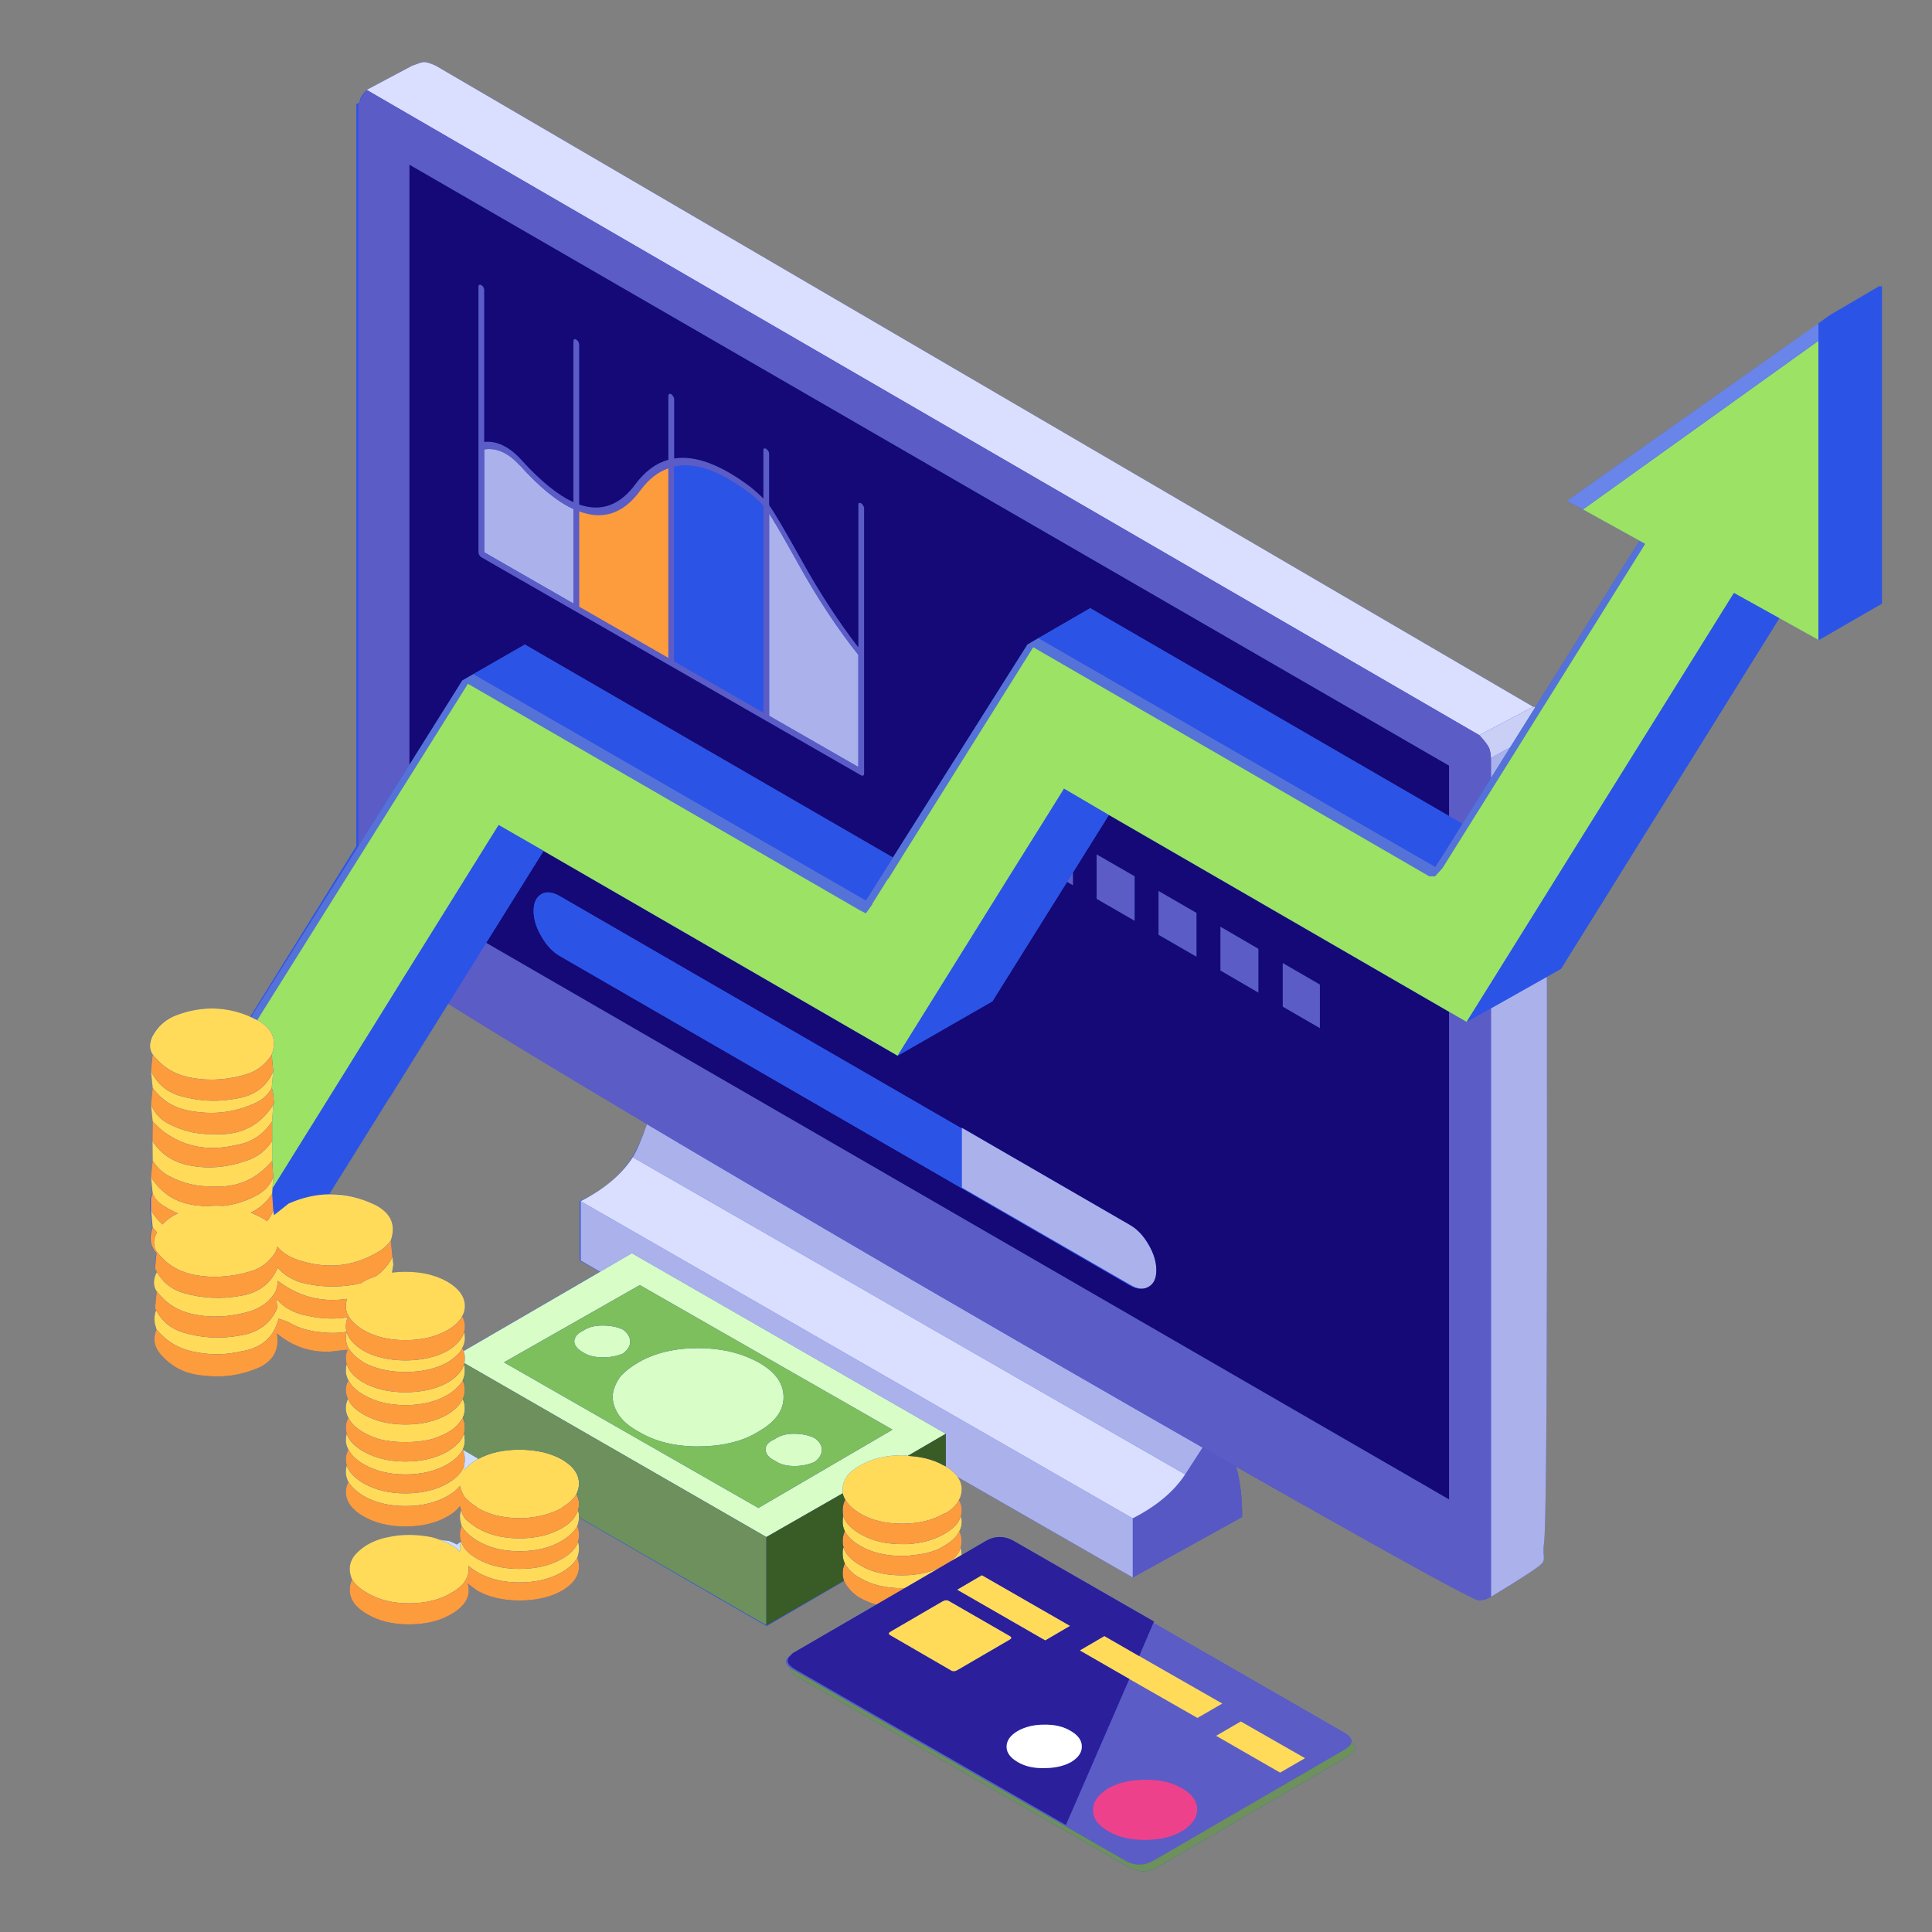 <?xml version="1.0" encoding="UTF-8"?>
<svg xmlns="http://www.w3.org/2000/svg" xmlns:xlink="http://www.w3.org/1999/xlink" width="260pt" height="260pt" viewBox="0 0 260 260" version="1.1">
<rect x="0" y="0" width="260" height="260" fill="#808080" stroke="none"/>
<g id="surface1">
<path style=" stroke:none;fill-rule:evenodd;fill:rgb(16.863%,32.941%,90.196%);fill-opacity:1;" d="M 78.027 161.648 L 78.027 169.641 L 80.707 171.148 L 62.359 181.828 C 62.281 181.676 62.23 181.543 62.172 181.426 C 62.422 180.98 62.555 180.527 62.555 180.062 C 62.555 179.773 62.523 179.512 62.441 179.281 C 62.523 179.051 62.562 178.797 62.562 178.531 C 62.562 178.008 62.438 177.543 62.188 177.137 C 62.438 176.715 62.562 176.262 62.562 175.777 C 62.562 174.523 61.789 173.434 60.25 172.508 C 58.672 171.602 56.77 171.148 54.555 171.148 C 53.926 171.148 53.324 171.188 52.746 171.262 L 52.934 170.188 L 52.816 169.176 L 52.586 166.949 C 53.32 164.844 52.613 163.242 50.477 162.141 C 48.43 161.164 46.371 160.625 44.301 160.66 L 52.414 147.59 L 52.441 147.59 L 60.305 135.031 C 66.699 139.027 75.613 144.457 87.059 151.25 C 86.324 153.379 85.625 154.883 85.086 155.727 C 83.602 158.043 81.496 160.027 78.027 161.648 Z M 246.371 42.414 L 244.777 43.516 L 210.91 67.402 L 213.035 68.559 L 220.645 72.773 L 206.633 95.156 C 206.531 95.125 206.426 95.109 206.312 95.109 L 58.66 8.855 C 57.965 8.527 57.438 8.363 57.07 8.363 C 56.875 8.363 56.547 8.449 56.086 8.625 L 55.449 8.855 L 49.348 12.098 C 49.273 12.195 48.934 12.516 48.605 13.055 C 48.32 13.555 48.531 13.863 47.949 13.98 L 47.949 113.875 L 33.645 136.879 C 30.441 135.449 27.227 135.34 23.863 136.547 C 22.305 137.086 21.18 138.09 20.426 139.559 C 20.043 140.48 20.086 141.266 20.531 141.902 L 20.309 144.16 L 20.543 146.418 L 20.316 148.648 L 20.547 150.906 L 20.52 153.539 L 20.547 156.207 L 20.316 158.406 L 20.484 160.633 L 20.191 161.242 L 20.191 162.895 L 20.484 165.18 C 19.984 166.57 20.188 167.719 21.035 168.625 L 20.848 170.711 C 20.887 170.805 20.953 170.914 21.031 171.027 C 21.051 171.09 21.082 171.148 21.121 171.203 C 21.062 171.281 21.016 171.355 20.98 171.438 C 20.594 172.359 20.633 173.145 21.094 173.781 L 20.863 176.039 C 20.902 176.133 20.953 176.23 21.008 176.328 C 20.777 176.887 20.73 177.527 20.863 178.242 C 20.941 178.453 21.008 178.676 21.066 178.906 C 20.566 180.102 20.723 181.184 21.527 182.148 C 23.012 183.961 25.012 184.957 27.516 185.133 C 30.156 185.438 32.672 185.043 35.066 183.945 C 36.895 182.977 37.625 181.484 37.258 179.453 C 39.418 181.23 41.848 182.043 44.547 181.887 C 45.293 181.793 46.039 181.711 46.789 181.641 C 46.625 181.988 46.543 182.367 46.543 182.785 C 46.543 183.074 46.582 183.336 46.66 183.566 C 46.582 183.836 46.543 184.137 46.543 184.465 C 46.543 184.891 46.66 185.324 46.891 185.77 C 46.66 186.156 46.543 186.59 46.543 187.074 C 46.543 187.496 46.641 187.891 46.832 188.258 C 46.641 188.645 46.543 189.059 46.543 189.504 C 46.543 189.945 46.66 190.383 46.891 190.809 C 46.66 191.211 46.543 191.648 46.543 192.109 C 46.543 192.359 46.582 192.637 46.66 192.949 C 46.582 193.219 46.543 193.516 46.543 193.848 C 46.543 194.23 46.66 194.648 46.891 195.094 C 46.777 195.285 46.699 195.457 46.66 195.613 C 46.582 195.863 46.543 196.121 46.543 196.395 C 46.543 196.664 46.582 196.945 46.66 197.234 C 46.582 197.504 46.543 197.797 46.543 198.102 C 46.543 198.547 46.66 198.988 46.891 199.434 C 46.66 199.859 46.543 200.332 46.543 200.852 C 46.582 202.105 47.371 203.176 48.914 204.066 C 50.496 204.973 52.375 205.43 54.555 205.43 C 56.77 205.43 58.672 204.973 60.25 204.066 C 60.961 203.66 61.512 203.199 61.898 202.68 C 61.938 202.891 61.996 203.07 62.07 203.227 C 61.957 203.496 61.898 203.797 61.898 204.125 C 61.898 204.395 61.938 204.664 62.012 204.934 C 62.051 205.09 62.09 205.234 62.129 205.371 C 61.973 205.719 61.898 206.113 61.898 206.559 C 61.898 206.867 61.957 207.172 62.07 207.484 C 61.879 207.578 61.684 207.703 61.492 207.859 C 61.129 207.668 60.75 207.5 60.367 207.367 C 59.922 207.328 59.508 207.27 59.125 207.195 C 58.562 206.961 57.965 206.809 57.332 206.734 C 56.613 206.617 55.844 206.559 55.016 206.559 C 54.07 206.559 53.164 206.652 52.297 206.848 C 51.234 207.039 50.266 207.395 49.379 207.918 C 48.879 208.227 48.422 208.586 48.02 208.988 C 47.379 209.629 47.066 210.34 47.066 211.133 C 47.066 211.633 47.172 212.105 47.379 212.555 C 47.172 213.012 47.066 213.488 47.066 213.969 C 47.066 215.246 47.855 216.332 49.434 217.242 C 50.977 218.148 52.836 218.602 55.016 218.602 C 57.27 218.602 59.172 218.148 60.711 217.242 C 62.293 216.332 63.086 215.246 63.086 213.969 C 63.086 213.66 63.027 213.363 62.91 213.074 C 63.316 213.402 63.77 213.734 64.27 214.086 C 65.852 214.957 67.73 215.387 69.91 215.387 C 72.125 215.387 74.023 214.957 75.602 214.086 C 77.148 213.18 77.918 212.086 77.918 210.812 C 77.918 210.426 77.84 210.031 77.688 209.629 C 77.84 209.203 77.918 208.789 77.918 208.383 C 77.918 208.074 77.879 207.773 77.801 207.484 C 77.879 207.172 77.918 206.867 77.918 206.559 C 77.918 206.152 77.84 205.758 77.688 205.371 C 77.84 204.926 77.918 204.578 77.918 204.234 L 103.133 218.82 L 103.191 218.82 L 113.574 212.773 C 114.016 213.719 114.73 214.469 115.715 215.066 C 116.426 215.449 117.164 215.742 117.926 215.965 L 106.98 222.312 C 106.75 222.43 106.574 222.562 106.461 222.719 C 105.629 223.273 105.586 223.844 106.316 224.422 C 106.238 224.848 106.559 225.254 107.27 225.637 L 151.801 251.234 C 153.133 252.008 154.453 252.023 155.766 251.293 L 181.387 236.379 C 182.48 235.727 182.648 235.078 181.875 234.438 C 181.934 234.012 181.598 233.59 180.863 233.164 L 155.215 218.398 L 155.301 218.223 L 136.562 207.457 C 135.234 206.664 133.961 206.645 132.668 207.395 L 129.5 209.266 C 129.5 209.211 129.5 209.156 129.5 209.105 C 129.5 208.836 129.422 208.555 129.34 208.266 C 129.422 207.996 129.438 207.715 129.438 207.426 C 129.438 206.961 129.324 206.508 129.113 206.062 C 129.324 205.676 129.422 205.242 129.422 204.762 C 129.422 204.531 129.383 204.301 129.305 204.066 C 129.383 203.777 129.422 203.496 129.422 203.227 C 129.422 202.742 129.297 202.293 129.043 201.867 C 129.297 201.422 129.422 200.938 129.422 200.418 C 129.422 199.832 129.242 199.281 128.883 198.77 L 152.438 212.289 L 167.156 204.156 C 167.184 201.672 166.914 199.414 166.348 197.379 C 169.094 198.934 171.785 200.461 174.414 201.957 C 190.223 210.891 198.414 215.359 198.996 215.359 C 199.227 215.359 199.535 215.312 199.922 215.215 C 200.227 215.098 200.473 214.992 200.645 214.895 C 204.863 212.348 207.16 210.84 207.527 210.379 C 207.738 210.148 207.812 209.82 207.758 209.395 C 207.699 208.758 207.707 208.207 207.785 207.746 C 208.035 206.16 208.172 191.633 208.191 164.168 C 208.18 151.723 208.18 140.812 208.176 131.449 L 210.07 130.375 L 239.449 83.195 L 244.836 86.105 L 253.266 81.242 L 253.266 38.449 Z M 246.371 42.414 "/>
<path style=" stroke:none;fill-rule:evenodd;fill:rgb(34.51%,34.51%,77.255%);fill-opacity:1;" d="M 161.836 194.801 C 163.355 195.668 164.859 196.531 166.348 197.379 C 166.914 199.414 167.184 201.672 167.156 204.156 L 152.438 212.289 L 152.438 204.328 C 155.617 202.707 157.973 200.734 159.492 198.422 C 160.008 197.617 160.789 196.406 161.836 194.801 Z M 161.836 194.801 "/>
<path style=" stroke:none;fill-rule:evenodd;fill:rgb(67.059%,69.412%,92.157%);fill-opacity:1;" d="M 107.5 76 C 110.008 80.516 112.676 84.562 115.512 88.133 L 115.512 103.219 L 103.508 96.328 L 103.508 69.109 C 104.281 70.305 105.609 72.605 107.5 76 Z M 69.938 62.594 C 72.559 65.527 74.969 67.5 77.164 68.5 L 77.164 81.215 L 65.164 74.324 L 65.164 60.484 C 66.805 60.211 68.395 60.926 69.938 62.625 Z M 159.492 198.422 L 85.148 155.742 C 85.688 154.898 86.324 153.414 87.059 151.285 C 97.027 157.207 108.922 164.191 122.738 172.246 C 136.801 180.418 149.832 187.938 161.836 194.801 C 160.789 196.406 160.008 197.617 159.492 198.422 Z M 129.422 151.863 L 129.422 151.746 L 152.148 164.891 C 153.094 165.453 153.902 166.32 154.578 167.496 C 155.27 168.676 155.617 169.824 155.617 170.945 C 155.617 172.043 155.27 172.785 154.578 173.172 C 154.273 173.355 153.941 173.441 153.578 173.434 C 153.141 173.41 152.668 173.25 152.148 172.941 L 129.422 159.824 Z M 203.23 100.586 L 200.645 104.723 L 200.645 102 Z M 78.152 161.648 L 152.438 204.328 L 152.438 212.289 L 128.883 198.77 C 128.531 198.258 127.992 197.785 127.281 197.352 L 127.281 192.949 L 85.031 168.656 L 80.766 171.148 L 78.152 169.641 Z M 200.645 214.895 L 200.645 135.691 L 208.176 131.449 C 208.18 140.812 208.18 151.723 208.191 164.168 C 208.172 191.633 208.035 206.16 207.785 207.746 C 207.707 208.207 207.699 208.758 207.758 209.395 C 207.812 209.82 207.738 210.148 207.527 210.379 C 207.16 210.84 204.863 212.348 200.645 214.895 Z M 200.645 214.895 "/>
<path style=" stroke:none;fill-rule:evenodd;fill:rgb(85.882%,87.451%,100%);fill-opacity:1;" d="M 152.438 204.328 L 78.152 161.648 C 81.332 160.027 83.664 158.059 85.148 155.742 L 159.492 198.422 C 157.973 200.734 155.617 202.707 152.438 204.328 Z M 199.082 98.934 L 49.348 12.098 L 55.449 8.855 L 56.086 8.625 C 56.547 8.449 56.875 8.363 57.066 8.363 C 57.438 8.363 57.965 8.527 58.66 8.855 L 206.309 95.109 Z M 199.082 98.934 "/>
<path style=" stroke:none;fill-rule:evenodd;fill:rgb(79.216%,81.176%,96.078%);fill-opacity:1;" d="M 206.629 95.156 L 203.23 100.586 L 200.645 102 C 200.605 101.461 200.539 101.055 200.441 100.785 C 200.305 100.379 199.852 99.762 199.082 98.934 L 206.309 95.109 C 206.422 95.109 206.527 95.125 206.629 95.156 Z M 206.629 95.156 "/>
<path style=" stroke:none;fill-rule:evenodd;fill:rgb(36.078%,36.078%,77.647%);fill-opacity:1;" d="M 147.09 243.59 C 147.066 244.691 147.742 245.637 149.113 246.43 C 150.48 247.238 152.156 247.633 154.145 247.613 C 156.094 247.613 157.738 247.219 159.09 246.43 C 160.457 245.578 161.133 244.602 161.113 243.504 C 161.133 242.402 160.457 241.457 159.09 240.664 C 157.719 239.855 156.051 239.469 154.086 239.508 C 152.117 239.508 150.453 239.902 149.082 240.695 C 147.754 241.523 147.09 242.492 147.09 243.59 Z M 143.602 118.68 L 144.398 117.406 L 144.398 119.145 Z M 107.5 76 C 105.609 72.605 104.281 70.305 103.508 69.109 L 103.508 96.328 L 115.512 103.219 L 115.512 88.133 C 112.676 84.562 110.008 80.516 107.5 76 Z M 69.938 62.594 L 69.938 62.625 C 68.395 60.926 66.805 60.211 65.164 60.484 L 65.164 74.324 L 77.164 81.215 L 77.164 68.5 C 74.969 67.5 72.559 65.527 69.938 62.594 Z M 100.789 66.301 C 96.859 63.348 93.504 62.18 90.73 62.797 L 90.73 89 L 102.73 95.891 L 102.73 68.066 C 102.133 67.41 101.484 66.824 100.789 66.301 Z M 86.188 65.984 C 83.934 69.094 81.188 70.039 77.945 68.82 L 77.945 81.648 L 89.945 88.539 L 89.945 63.027 C 88.539 63.512 87.289 64.496 86.188 65.984 Z M 64.5 38.332 C 64.578 38.293 64.668 38.301 64.762 38.359 C 64.875 38.418 64.973 38.508 65.047 38.621 C 65.129 38.773 65.164 38.91 65.164 39.027 L 65.164 59.469 C 66.898 59.293 68.598 60.133 70.254 61.984 C 72.781 64.766 75.086 66.629 77.164 67.574 L 77.164 45.918 C 77.164 45.801 77.207 45.715 77.281 45.656 C 77.359 45.617 77.445 45.629 77.543 45.688 C 77.66 45.762 77.758 45.859 77.832 45.973 C 77.906 46.113 77.945 46.238 77.945 46.352 L 77.945 67.895 C 80.898 68.918 83.422 68 85.523 65.145 C 86.797 63.426 88.273 62.336 89.945 61.871 L 89.945 53.273 C 89.945 53.152 89.988 53.07 90.062 53.012 C 90.137 52.973 90.227 52.984 90.324 53.039 C 90.422 53.098 90.508 53.195 90.586 53.328 C 90.68 53.465 90.73 53.59 90.73 53.707 L 90.73 61.695 C 93.562 61.254 96.957 62.508 100.906 65.461 C 101.543 65.965 102.152 66.504 102.73 67.082 L 102.73 60.598 C 102.73 60.484 102.77 60.395 102.848 60.336 C 102.922 60.316 103.008 60.336 103.105 60.395 C 103.199 60.453 103.289 60.539 103.363 60.656 C 103.461 60.789 103.508 60.926 103.508 61.062 L 103.508 67.98 C 104.207 68.945 105.719 71.523 108.051 75.711 C 110.402 79.922 112.891 83.723 115.512 87.117 L 115.512 67.953 C 115.512 67.816 115.547 67.73 115.629 67.691 C 115.707 67.652 115.789 67.664 115.887 67.719 C 115.98 67.777 116.07 67.875 116.148 68.008 C 116.242 68.145 116.289 68.27 116.289 68.387 L 116.289 104.113 C 116.289 104.254 116.242 104.336 116.148 104.375 C 116.07 104.418 115.98 104.402 115.887 104.348 L 64.762 74.988 C 64.668 74.93 64.578 74.832 64.5 74.699 C 64.422 74.562 64.387 74.438 64.387 74.324 L 64.387 38.562 C 64.387 38.449 64.422 38.367 64.5 38.332 Z M 155.906 125.805 L 155.906 119.895 L 161.023 122.852 L 161.023 128.758 Z M 152.699 117.926 L 152.699 123.922 L 147.578 120.969 L 147.578 114.973 Z M 172.621 135.473 L 172.621 129.594 L 177.625 132.492 L 177.625 138.367 Z M 169.355 133.59 L 164.234 130.609 L 164.234 124.703 L 169.355 127.684 Z M 49.348 12.098 L 199.082 98.934 C 199.852 99.762 200.305 100.379 200.441 100.785 C 200.539 101.055 200.605 101.461 200.645 102 L 200.645 104.723 L 196.797 110.863 L 195.004 109.82 L 195.004 103.043 L 55.105 22.172 L 55.105 102.914 L 48.223 113.875 L 48.223 13.98 C 48.277 13.863 48.453 13.555 48.742 13.055 C 49.07 12.516 49.273 12.195 49.348 12.098 Z M 163.656 233.598 L 172.273 238.555 L 175.629 236.609 L 166.98 231.664 Z M 153.305 222.859 L 155.215 218.398 L 180.863 233.164 C 181.598 233.59 181.934 234.012 181.875 234.438 C 181.836 234.789 181.508 235.137 180.891 235.48 L 155.27 250.363 C 153.961 251.117 152.648 251.109 151.34 250.336 L 106.777 224.738 C 106.582 224.641 106.43 224.539 106.316 224.422 C 105.586 223.844 105.629 223.273 106.461 222.711 C 105.727 223.352 105.898 223.988 106.98 224.625 L 143.445 245.586 L 151.977 225.957 L 161.145 231.195 L 164.496 229.258 Z M 200.645 135.691 L 200.645 214.895 C 200.473 214.992 200.227 215.098 199.922 215.215 C 199.535 215.312 199.227 215.359 198.996 215.359 C 198.414 215.359 190.223 210.891 174.414 201.957 C 171.785 200.461 169.094 198.934 166.348 197.379 C 164.859 196.531 163.355 195.668 161.836 194.801 C 149.832 187.938 136.801 180.418 122.738 172.246 C 108.922 164.191 97.027 157.207 87.059 151.285 C 75.613 144.488 66.699 139.094 60.305 135.102 L 65.43 126.875 L 195.004 201.777 L 195.004 136.156 L 197.375 137.527 Z M 200.645 135.691 "/>
<path style=" stroke:none;fill-rule:evenodd;fill:rgb(7.843%,3.529%,46.667%);fill-opacity:1;" d="M 64.5 38.332 C 64.422 38.367 64.387 38.449 64.387 38.562 L 64.387 74.324 C 64.387 74.438 64.422 74.562 64.5 74.699 C 64.578 74.832 64.668 74.93 64.762 74.988 L 115.887 104.348 C 115.98 104.402 116.07 104.418 116.148 104.375 C 116.242 104.336 116.289 104.254 116.289 104.113 L 116.289 68.387 C 116.289 68.27 116.242 68.145 116.148 68.008 C 116.07 67.875 115.98 67.777 115.887 67.719 C 115.789 67.664 115.707 67.652 115.629 67.691 C 115.547 67.73 115.512 67.816 115.512 67.953 L 115.512 87.117 C 112.891 83.723 110.402 79.922 108.051 75.711 C 105.719 71.523 104.207 68.945 103.508 67.98 L 103.508 61.062 C 103.508 60.926 103.461 60.789 103.363 60.656 C 103.289 60.539 103.199 60.453 103.105 60.395 C 103.008 60.336 102.922 60.316 102.848 60.336 C 102.77 60.395 102.73 60.484 102.73 60.598 L 102.73 67.082 C 102.152 66.504 101.543 65.965 100.906 65.461 C 96.957 62.508 93.562 61.254 90.73 61.695 L 90.73 53.707 C 90.73 53.59 90.68 53.465 90.586 53.328 C 90.508 53.195 90.422 53.098 90.324 53.039 C 90.227 52.984 90.137 52.973 90.062 53.012 C 89.988 53.07 89.945 53.152 89.945 53.273 L 89.945 61.871 C 88.273 62.336 86.797 63.426 85.523 65.145 C 83.422 68 80.898 68.918 77.945 67.895 L 77.945 46.352 C 77.945 46.238 77.906 46.113 77.832 45.973 C 77.758 45.859 77.66 45.762 77.543 45.688 C 77.445 45.629 77.359 45.617 77.281 45.656 C 77.207 45.715 77.164 45.801 77.164 45.918 L 77.164 67.574 C 75.086 66.629 72.781 64.766 70.254 61.984 C 68.598 60.133 66.898 59.293 65.164 59.469 L 65.164 39.027 C 65.164 38.91 65.129 38.773 65.047 38.621 C 64.973 38.508 64.875 38.418 64.762 38.359 C 64.668 38.301 64.578 38.293 64.5 38.332 Z M 65.43 126.875 L 73.148 114.512 L 120.801 142.074 L 133.555 134.75 L 143.602 118.68 L 144.398 119.145 L 144.398 117.406 L 149.227 109.672 L 195.004 136.156 L 195.004 201.777 Z M 153.578 173.434 C 153.941 173.441 154.273 173.355 154.578 173.172 C 155.27 172.785 155.617 172.043 155.617 170.945 C 155.617 169.824 155.27 168.676 154.578 167.496 C 153.902 166.32 153.094 165.453 152.148 164.891 L 129.422 151.746 L 129.422 151.863 L 75.316 120.59 C 74.352 120.031 73.535 119.945 72.855 120.328 C 72.164 120.738 71.816 121.488 71.816 122.59 C 71.816 123.707 72.164 124.848 72.855 126.004 C 73.535 127.203 74.352 128.078 75.316 128.641 L 151.977 172.941 C 152.566 173.281 153.098 173.445 153.578 173.434 Z M 169.355 133.59 L 169.355 127.684 L 164.234 124.703 L 164.234 130.609 Z M 172.621 135.473 L 177.625 138.367 L 177.625 132.492 L 172.621 129.594 Z M 152.699 117.926 L 147.578 114.973 L 147.578 120.969 L 152.699 123.922 Z M 155.906 125.805 L 161.023 128.758 L 161.023 122.852 L 155.906 119.895 Z M 195.004 109.82 L 146.711 81.848 L 139.801 85.848 L 138.27 86.742 L 120.168 115.406 L 70.629 86.742 L 63.719 90.711 L 62.215 91.578 L 55.105 102.914 L 55.105 22.172 L 195.004 103.043 Z M 195.004 109.82 "/>
<path style=" stroke:none;fill-rule:evenodd;fill:rgb(33.333%,44.706%,84.706%);fill-opacity:1;" d="M 34.613 137.281 C 34.562 137.262 34.508 137.238 34.457 137.211 C 34.227 137.098 34 136.98 33.777 136.879 L 48.223 113.875 L 55.105 102.914 L 62.215 91.578 L 63.719 90.711 L 63.809 90.77 L 116.523 121.172 L 120.168 115.406 L 138.27 86.742 L 139.801 85.848 L 139.859 85.934 L 190.578 115.176 L 193.152 116.652 L 194.109 115.176 L 195.004 113.742 L 196.797 110.863 L 200.645 104.723 L 203.23 100.586 L 206.629 95.156 L 220.641 72.773 L 221.395 73.191 L 207.395 95.59 L 204.82 99.715 L 200.645 106.391 L 195.148 115.176 L 195.004 115.406 L 194.137 116.801 L 193.125 117.926 L 192.344 117.926 L 187.602 115.176 L 139.047 87.094 L 121.465 115.176 L 119.559 118.246 L 119.504 118.246 L 117.363 121.66 L 117.422 121.66 L 116.523 122.906 L 115.828 122.559 L 115.684 122.473 L 62.969 92.012 L 55.105 104.566 L 48.223 115.551 Z M 34.613 137.281 "/>
<path style=" stroke:none;fill-rule:evenodd;fill:rgb(61.176%,88.627%,39.216%);fill-opacity:1;" d="M 120.801 142.074 L 73.148 114.512 L 67.105 111.035 L 59.41 123.398 L 54.449 131.363 L 50.246 138.137 L 44.285 147.723 L 36.668 159.953 L 36.77 158.406 L 36.625 156.207 L 36.625 150.906 L 36.77 148.676 L 36.887 148.504 L 36.711 146.852 L 36.566 146.418 L 36.77 144.16 L 36.566 141.93 C 37.301 139.914 36.648 138.367 34.613 137.281 L 48.223 115.551 L 55.105 104.566 L 62.969 92.012 L 115.684 122.473 L 115.828 122.559 L 116.523 122.906 L 117.422 121.66 L 117.363 121.66 L 119.504 118.246 L 119.559 118.246 L 121.465 115.176 L 139.047 87.094 L 187.602 115.176 L 192.344 117.926 L 193.125 117.926 L 194.137 116.801 L 195.004 115.406 L 195.148 115.176 L 200.645 106.391 L 204.82 99.715 L 207.395 95.59 L 221.395 73.191 L 220.641 72.773 L 213.02 68.559 L 244.715 45.859 L 244.715 86.105 L 239.449 83.195 L 233.348 79.809 L 208.176 120.203 L 200.645 132.289 L 197.375 137.527 L 195.004 136.156 L 149.227 109.672 L 149.199 109.672 L 143.184 106.141 L 143.125 106.258 L 140.266 110.848 L 139.34 112.324 L 135.637 118.246 Z M 120.801 142.074 "/>
<path style=" stroke:none;fill-rule:evenodd;fill:rgb(16.863%,32.941%,90.196%);fill-opacity:1;" d="M 149.227 109.672 L 144.398 117.406 L 143.602 118.68 L 133.555 134.75 L 120.801 142.074 L 135.637 118.246 L 139.34 112.324 L 140.266 110.848 L 143.125 106.258 L 143.184 106.141 L 149.199 109.672 Z M 73.148 114.512 L 65.43 126.875 L 60.305 135.102 L 52.441 147.723 L 52.414 147.723 L 44.301 160.723 C 42.492 160.75 40.68 161.164 38.852 161.965 L 36.887 163.527 L 36.77 162.895 L 36.625 160.633 L 36.668 159.953 L 44.285 147.723 L 50.246 138.137 L 54.449 131.363 L 59.41 123.398 L 67.105 111.035 Z M 129.422 151.863 L 129.422 159.824 L 152.148 172.941 C 152.668 173.25 153.141 173.41 153.578 173.434 C 153.098 173.445 152.566 173.281 151.977 172.941 L 75.316 128.641 C 74.352 128.078 73.535 127.203 72.855 126.004 C 72.164 124.848 71.816 123.707 71.816 122.59 C 71.816 121.488 72.164 120.738 72.855 120.328 C 73.535 119.945 74.352 120.031 75.316 120.59 Z M 208.176 131.449 L 200.645 135.691 L 197.375 137.527 L 200.645 132.289 L 208.176 120.203 L 233.348 79.809 L 239.449 83.195 L 210.07 130.375 Z M 244.715 86.105 L 244.715 43.516 L 246.242 42.414 L 253.008 38.449 L 253.008 81.242 Z M 244.715 86.105 "/>
<path style=" stroke:none;fill-rule:evenodd;fill:rgb(16.863%,32.941%,90.196%);fill-opacity:1;" d="M 120.168 115.406 L 116.523 121.172 L 63.809 90.77 L 63.719 90.711 L 70.629 86.742 Z M 196.797 110.863 L 195.004 113.742 L 194.109 115.176 L 193.152 116.652 L 190.578 115.176 L 139.859 85.934 L 139.801 85.848 L 146.711 81.848 L 195.004 109.82 Z M 196.797 110.863 "/>
<path style=" stroke:none;fill-rule:evenodd;fill:rgb(41.176%,52.157%,91.765%);fill-opacity:1;" d="M 244.715 45.859 L 213.02 68.559 L 210.879 67.402 L 244.715 43.516 Z M 244.715 45.859 "/>
<path style=" stroke:none;fill-rule:evenodd;fill:rgb(100%,85.882%,34.902%);fill-opacity:1;" d="M 163.656 233.598 L 166.98 231.664 L 175.629 236.609 L 172.273 238.555 Z M 128.902 224.738 C 128.551 224.953 128.254 224.98 128.004 224.828 L 119.762 220.051 C 119.512 219.895 119.559 219.719 119.906 219.527 L 126.816 215.504 C 127.164 215.312 127.461 215.293 127.715 215.449 L 135.957 220.195 C 136.203 220.352 136.16 220.523 135.809 220.715 Z M 126.859 210.754 L 121.742 213.734 C 121.633 213.734 121.523 213.734 121.41 213.734 C 119.195 213.734 117.312 213.285 115.773 212.375 C 115.652 212.297 115.539 212.242 115.426 212.203 C 115.289 212.066 115.164 211.98 115.051 211.941 C 114.41 211.441 113.957 210.93 113.691 210.406 C 113.5 210 113.402 209.566 113.402 209.105 C 113.402 208.988 113.402 208.891 113.402 208.816 C 113.402 208.602 113.438 208.422 113.516 208.266 C 113.824 209.172 114.574 209.965 115.773 210.641 C 116.004 210.797 116.262 210.938 116.551 211.074 C 117.922 211.691 119.539 212 121.41 212 C 122.047 212 122.652 211.961 123.23 211.883 C 124.613 211.703 125.82 211.324 126.859 210.754 Z M 33.777 136.879 C 34 136.98 34.227 137.098 34.457 137.211 C 34.508 137.238 34.562 137.262 34.613 137.281 C 36.648 138.367 37.301 139.914 36.566 141.93 C 35.758 143.227 34.641 144.102 33.211 144.566 C 31.98 144.938 30.773 145.16 29.582 145.246 C 29.199 145.273 28.82 145.293 28.441 145.289 C 27.41 145.293 26.402 145.188 25.406 144.969 C 23.398 144.547 21.781 143.523 20.547 141.902 C 20.105 141.266 20.074 140.48 20.461 139.559 C 21.215 138.09 22.371 137.086 23.93 136.547 C 27.293 135.34 30.574 135.449 33.777 136.879 Z M 20.316 148.648 C 20.82 149.824 21.605 150.684 22.684 151.227 C 23.496 151.641 24.316 151.969 25.145 152.195 C 25.176 152.203 25.203 152.211 25.23 152.227 C 26.324 152.516 27.434 152.648 28.559 152.617 C 32.199 152.887 34.938 151.57 36.77 148.676 L 36.625 150.906 C 35.43 152.703 33.82 153.762 31.797 154.09 C 29.41 154.664 27.191 154.613 25.145 153.934 C 24.098 153.578 23.094 153.062 22.137 152.383 C 21.559 151.941 21.027 151.445 20.547 150.906 Z M 20.547 146.418 L 20.316 144.16 C 21.125 145.781 22.34 146.863 23.961 147.402 C 24.887 147.684 25.809 147.879 26.734 147.996 C 27.094 148.043 27.453 148.074 27.805 148.102 C 29.137 148.18 30.465 148.094 31.797 147.84 C 34.223 147.469 35.883 146.246 36.77 144.16 L 36.566 146.418 C 36.125 147.27 35.43 147.926 34.484 148.387 C 32.043 149.539 29.484 149.965 26.824 149.676 C 26.473 149.637 26.129 149.594 25.781 149.531 C 25.652 149.508 25.527 149.484 25.406 149.461 C 23.398 149.09 21.781 148.078 20.547 146.418 Z M 36.625 156.207 C 34.523 158.734 31.832 159.883 28.559 159.652 C 27.383 159.684 26.25 159.543 25.145 159.23 C 24.305 159 23.488 158.664 22.684 158.23 C 21.855 157.789 21.145 157.113 20.547 156.207 L 20.52 153.539 C 21.57 155.207 23.117 156.281 25.145 156.758 C 25.23 156.773 25.316 156.793 25.406 156.816 C 27.91 157.336 30.492 157.133 33.156 156.207 C 34.617 155.742 35.773 154.855 36.625 153.539 Z M 62.445 179.281 C 62.523 179.512 62.562 179.773 62.562 180.062 C 62.562 180.527 62.438 180.98 62.188 181.426 C 62.07 181.734 61.859 182.031 61.551 182.324 C 61.438 182.438 61.301 182.555 61.145 182.668 C 61.109 182.711 61.059 182.746 61.004 182.785 C 60.77 182.977 60.52 183.16 60.25 183.336 C 58.672 184.203 56.77 184.637 54.555 184.637 C 52.375 184.637 50.496 184.203 48.914 183.336 C 48.062 182.793 47.43 182.219 47.02 181.613 C 46.969 181.551 46.93 181.488 46.891 181.426 C 46.66 180.98 46.543 180.527 46.543 180.062 C 46.543 179.773 46.582 179.512 46.66 179.281 C 46.891 180.051 47.461 180.766 48.379 181.426 C 48.547 181.543 48.727 181.656 48.914 181.773 C 50.496 182.641 52.375 183.074 54.555 183.074 C 56.77 183.074 58.672 182.641 60.25 181.773 C 61.465 181.02 62.195 180.188 62.445 179.281 Z M 20.547 160.633 L 20.316 158.406 C 21.508 160.277 23.117 161.473 25.145 161.98 C 25.707 162.125 26.309 162.219 26.938 162.258 C 27.188 162.293 27.426 162.324 27.66 162.344 C 28.469 162.246 29.262 162.227 30.031 162.285 C 31.594 162.113 33.078 161.648 34.484 160.895 C 35.605 160.316 36.363 159.484 36.77 158.406 L 36.668 159.953 L 36.625 160.633 C 36.234 161.242 35.781 161.77 35.266 162.211 C 34.809 162.598 34.309 162.922 33.762 163.184 C 33.992 163.281 34.227 163.387 34.469 163.504 C 34.645 163.586 34.82 163.668 35.004 163.766 C 35.352 163.934 35.66 164.129 35.93 164.34 C 36.297 163.918 36.578 163.434 36.77 162.895 L 36.887 163.527 L 38.852 161.965 C 40.68 161.164 42.492 160.75 44.301 160.723 C 46.371 160.688 48.43 161.164 50.477 162.141 C 52.613 163.242 53.32 164.844 52.586 166.949 C 52.086 167.68 51.383 168.27 50.477 168.711 C 47.234 170.527 43.746 170.797 40.008 169.527 C 38.871 169.137 37.973 168.551 37.316 167.758 C 37.258 167.988 37.184 168.23 37.09 168.484 C 36.914 168.773 36.723 169.039 36.512 169.293 C 36.469 169.332 36.441 169.359 36.422 169.379 C 36.305 169.516 36.191 169.641 36.074 169.758 C 35.418 170.371 34.641 170.816 33.73 171.09 C 32.402 171.492 31.09 171.727 29.801 171.797 C 29.621 171.812 29.441 171.824 29.262 171.824 C 28.902 171.836 28.539 171.832 28.18 171.812 C 27.422 171.77 26.668 171.676 25.926 171.523 C 24.52 171.211 23.301 170.613 22.281 169.727 C 22.07 169.535 21.855 169.332 21.648 169.121 C 21.453 168.906 21.27 168.688 21.094 168.453 C 20.637 167.797 20.598 167.016 20.98 166.105 C 21.02 166.027 21.066 165.945 21.125 165.848 C 20.914 165.633 20.723 165.41 20.547 165.18 L 20.316 162.895 C 20.777 163.625 21.297 164.254 21.879 164.777 C 22.438 164.137 23.133 163.645 23.961 163.301 C 23.324 163.027 22.715 162.707 22.137 162.344 C 21.367 161.922 20.836 161.348 20.547 160.633 Z M 21.008 176.328 C 21.801 177.793 22.965 178.781 24.512 179.281 C 27.109 180.07 29.715 180.219 32.316 179.719 C 34.746 179.348 36.414 178.125 37.316 176.039 L 37.203 174.793 C 38.227 176.008 39.641 176.773 41.453 177.082 C 43.293 177.492 45.074 177.559 46.801 177.27 C 46.633 177.66 46.543 178.078 46.543 178.531 C 46.543 178.742 46.574 178.973 46.645 179.223 C 45.477 179.422 44.258 179.434 42.988 179.254 C 41.387 179.098 39.98 178.645 38.766 177.891 C 38.301 177.719 37.879 177.574 37.492 177.457 C 36.875 179.988 35.148 181.465 32.316 181.887 C 30.254 182.367 28.133 182.367 25.953 181.887 C 23.969 181.465 22.34 180.469 21.066 178.906 C 21.008 178.676 20.941 178.453 20.863 178.242 C 20.73 177.527 20.777 176.887 21.008 176.328 Z M 21.094 173.781 C 20.637 173.145 20.598 172.359 20.98 171.438 C 21.02 171.355 21.066 171.281 21.125 171.203 C 21.914 172.555 23.043 173.473 24.512 173.953 C 27.109 174.727 29.715 174.867 32.316 174.391 C 34.59 174.043 36.199 172.941 37.145 171.09 C 37.203 170.953 37.258 170.828 37.316 170.711 L 37.289 170.508 C 38.102 171.477 39.168 172.168 40.5 172.594 C 42.91 173.211 45.336 173.297 47.789 172.855 C 48.066 172.801 48.344 172.738 48.609 172.668 C 48.688 172.613 48.77 172.559 48.855 172.508 C 49.398 172.191 49.977 171.941 50.594 171.742 C 51.492 171.113 52.238 170.258 52.816 169.176 L 52.934 170.188 L 52.746 171.262 C 53.324 171.188 53.926 171.148 54.555 171.148 C 56.77 171.148 58.672 171.602 60.25 172.508 C 61.789 173.434 62.562 174.523 62.562 175.777 C 62.562 176.262 62.438 176.715 62.188 177.137 C 61.84 177.816 61.195 178.434 60.25 178.992 C 58.672 179.898 56.77 180.352 54.555 180.352 C 53.379 180.352 52.289 180.223 51.285 179.965 C 50.434 179.734 49.641 179.41 48.914 178.992 C 48.77 178.906 48.629 178.82 48.496 178.73 C 47.828 178.277 47.324 177.781 46.977 177.242 C 46.949 177.188 46.918 177.133 46.891 177.082 C 46.66 176.695 46.543 176.262 46.543 175.777 C 46.543 175.441 46.602 175.109 46.715 174.793 C 43.453 175.293 40.453 174.57 37.723 172.621 C 37.609 172.523 37.492 172.438 37.379 172.359 C 37.379 172.805 37.281 173.289 37.09 173.809 C 36.992 173.965 36.895 174.117 36.797 174.273 C 36.625 174.504 36.441 174.719 36.25 174.91 C 36.23 174.93 36.211 174.957 36.191 174.996 C 35.5 175.652 34.676 176.133 33.73 176.445 C 31.055 177.254 28.449 177.391 25.926 176.848 C 24.441 176.52 23.168 175.875 22.109 174.91 C 21.742 174.562 21.402 174.188 21.094 173.781 Z M 46.891 199.434 C 46.66 198.988 46.543 198.547 46.543 198.102 C 46.543 197.797 46.582 197.504 46.66 197.234 C 46.969 198.102 47.723 198.895 48.914 199.609 C 50.496 200.516 52.375 200.969 54.555 200.969 C 56.77 200.969 58.672 200.516 60.25 199.609 C 61.465 198.895 62.195 198.102 62.445 197.234 C 62.488 197.387 62.504 197.582 62.504 197.812 C 62.93 197.293 63.496 196.82 64.211 196.395 C 64.289 196.395 64.348 196.371 64.387 196.336 C 65.887 195.504 67.73 195.094 69.91 195.094 C 72.125 195.094 74.023 195.527 75.602 196.395 C 77.148 197.301 77.918 198.391 77.918 199.668 C 77.918 200.129 77.801 200.602 77.57 201.086 C 77.207 201.723 76.57 202.309 75.664 202.852 L 75.602 202.938 C 74.18 203.73 72.484 204.18 70.516 204.301 C 70.305 204.301 70.102 204.301 69.91 204.301 C 67.73 204.301 65.852 203.844 64.27 202.938 C 64.23 202.879 64.191 202.832 64.152 202.793 C 63.441 202.367 62.895 201.914 62.504 201.434 C 62.43 201.277 62.352 201.141 62.273 201.027 C 62.102 200.66 61.973 200.305 61.898 199.957 C 61.551 200.438 61.004 200.891 60.25 201.316 C 58.672 202.223 56.77 202.68 54.555 202.68 C 52.375 202.68 50.496 202.223 48.914 201.316 C 47.969 200.719 47.297 200.09 46.891 199.434 Z M 62.07 207.484 C 62.363 208.371 63.094 209.145 64.27 209.801 C 65.852 210.688 67.73 211.133 69.91 211.133 C 72.125 211.133 74.023 210.688 75.602 209.801 C 76.762 209.145 77.496 208.371 77.801 207.484 C 77.879 207.773 77.918 208.074 77.918 208.383 C 77.918 208.789 77.84 209.203 77.688 209.629 C 77.32 210.34 76.629 210.996 75.602 211.594 C 74.023 212.5 72.125 212.957 69.91 212.957 C 67.73 212.957 65.852 212.5 64.27 211.594 C 63.809 211.324 63.391 211.023 63.027 210.699 C 63.062 210.852 63.086 210.996 63.086 211.133 C 63.086 211.672 62.949 212.164 62.68 212.609 C 62.68 212.648 62.66 212.684 62.621 212.723 C 62.254 213.32 61.617 213.871 60.711 214.375 C 59.172 215.301 57.27 215.766 55.016 215.766 C 52.836 215.766 50.977 215.301 49.434 214.375 C 48.453 213.832 47.766 213.227 47.379 212.555 C 47.172 212.105 47.066 211.633 47.066 211.133 C 47.066 210.34 47.379 209.629 48.02 208.988 C 48.422 208.586 48.879 208.227 49.379 207.918 C 50.266 207.395 51.234 207.039 52.297 206.848 C 53.164 206.652 54.07 206.559 55.016 206.559 C 55.844 206.559 56.613 206.617 57.332 206.734 C 57.965 206.809 58.562 206.961 59.125 207.195 C 59.68 207.387 60.211 207.629 60.711 207.918 C 61.195 208.191 61.59 208.488 61.898 208.816 C 61.898 208.641 61.898 208.5 61.898 208.383 C 61.898 208.035 61.957 207.734 62.07 207.484 Z M 46.832 188.258 C 47.16 189.051 47.855 189.742 48.914 190.34 C 50.496 191.25 52.375 191.703 54.555 191.703 C 56.77 191.703 58.672 191.25 60.25 190.34 C 60.52 190.168 60.77 189.984 61.004 189.793 C 61.602 189.328 62.023 188.816 62.273 188.258 C 62.469 188.68 62.562 189.098 62.562 189.504 C 62.562 189.945 62.469 190.383 62.273 190.809 C 61.984 191.328 61.562 191.82 61.004 192.285 C 60.77 192.457 60.52 192.621 60.25 192.773 C 59.613 193.125 58.902 193.422 58.109 193.672 C 57.051 193.941 55.863 194.078 54.555 194.078 C 53.281 194.078 52.094 193.941 50.996 193.672 C 50.246 193.422 49.551 193.125 48.914 192.773 C 47.895 192.176 47.219 191.52 46.891 190.809 C 46.66 190.383 46.543 189.945 46.543 189.504 C 46.543 189.059 46.641 188.645 46.832 188.258 Z M 46.66 183.566 C 46.93 184.512 47.68 185.344 48.914 186.059 C 50.496 186.926 52.375 187.363 54.555 187.363 C 56.77 187.363 58.672 186.926 60.25 186.059 C 60.52 185.902 60.77 185.73 61.004 185.535 C 61.754 184.973 62.234 184.34 62.445 183.625 C 62.523 183.859 62.562 184.137 62.562 184.465 C 62.562 184.891 62.469 185.324 62.273 185.77 C 61.984 186.27 61.562 186.742 61.004 187.188 C 60.77 187.379 60.52 187.555 60.25 187.707 C 58.672 188.637 56.77 189.098 54.555 189.098 C 52.375 189.098 50.496 188.637 48.914 187.707 C 47.934 187.129 47.258 186.48 46.891 185.77 C 46.66 185.324 46.543 184.891 46.543 184.465 C 46.543 184.137 46.582 183.836 46.66 183.566 Z M 62.445 192.949 C 62.523 193.219 62.562 193.516 62.562 193.848 C 62.562 194.23 62.469 194.648 62.273 195.094 C 61.906 195.805 61.234 196.453 60.25 197.031 C 58.672 197.957 56.77 198.422 54.555 198.422 C 52.375 198.422 50.496 197.957 48.914 197.031 C 48.047 196.531 47.43 195.977 47.066 195.379 C 46.988 195.266 46.93 195.168 46.891 195.094 C 46.66 194.648 46.543 194.23 46.543 193.848 C 46.543 193.516 46.582 193.219 46.66 192.949 C 46.891 193.625 47.34 194.211 48.02 194.715 C 48.305 194.965 48.605 195.168 48.914 195.324 C 50.496 196.23 52.375 196.684 54.555 196.684 C 56.77 196.684 58.672 196.23 60.25 195.324 C 60.633 195.094 60.992 194.832 61.32 194.543 C 61.859 194.078 62.234 193.547 62.445 192.949 Z M 77.918 204.18 C 77.918 204.531 77.84 204.926 77.688 205.371 C 77.32 206.086 76.629 206.75 75.602 207.367 C 74.023 208.297 72.125 208.758 69.91 208.758 C 67.73 208.758 65.852 208.297 64.27 207.367 C 63.883 207.137 63.547 206.906 63.258 206.672 C 62.758 206.23 62.379 205.797 62.129 205.371 C 62.09 205.234 62.051 205.09 62.012 204.934 C 61.938 204.664 61.898 204.395 61.898 204.125 C 61.898 203.797 61.957 203.496 62.07 203.227 C 62.148 203.652 62.352 204.066 62.68 204.473 C 63.102 204.859 63.633 205.254 64.27 205.66 C 64.484 205.734 64.668 205.832 64.82 205.949 C 66.285 206.664 67.98 207.023 69.91 207.023 C 72.125 207.023 74.023 206.566 75.602 205.66 C 76.512 205.141 77.129 204.559 77.457 203.922 C 77.609 203.691 77.727 203.457 77.801 203.227 C 77.879 203.496 77.918 203.797 77.918 204.125 Z M 151.977 225.957 L 145.293 222.109 L 148.621 220.164 L 153.305 222.859 L 164.496 229.258 L 161.145 231.195 Z M 140.668 220.773 L 128.785 213.938 L 132.137 211.973 L 144.023 218.805 Z M 127.496 210.379 C 128.137 209.98 128.613 209.535 128.93 209.047 C 129.082 208.816 129.207 208.555 129.305 208.266 C 129.383 208.555 129.422 208.836 129.422 209.105 C 129.422 209.156 129.422 209.211 129.422 209.266 Z M 113.457 203.98 C 113.766 204.906 114.535 205.727 115.773 206.441 C 117.312 207.352 119.195 207.801 121.41 207.801 C 121.68 207.801 121.91 207.801 122.105 207.801 C 124.051 207.688 125.699 207.23 127.051 206.441 C 128.301 205.727 129.055 204.934 129.305 204.066 C 129.383 204.301 129.422 204.531 129.422 204.762 C 129.422 205.242 129.312 205.676 129.102 206.062 C 128.754 206.816 128.07 207.473 127.051 208.035 C 126.762 208.227 126.441 208.402 126.094 208.555 C 125.188 208.922 124.16 209.16 123 209.277 C 122.48 209.355 121.949 209.395 121.41 209.395 C 120.773 209.395 120.156 209.355 119.559 209.277 C 118.133 209.086 116.871 208.668 115.773 208.035 C 114.789 207.473 114.094 206.816 113.691 206.062 C 113.5 205.676 113.402 205.242 113.402 204.762 C 113.402 204.531 113.418 204.27 113.457 203.98 Z M 113.746 201.809 C 113.594 201.559 113.477 201.277 113.402 200.969 C 113.402 200.773 113.402 200.594 113.402 200.418 C 113.402 199.164 114.168 198.102 115.715 197.234 C 117.297 196.309 119.195 195.844 121.41 195.844 C 121.68 195.844 121.93 195.875 122.164 195.93 C 122.98 195.965 123.75 196.066 124.461 196.234 C 125.418 196.453 126.277 196.781 127.051 197.234 C 127.125 197.234 127.203 197.273 127.281 197.352 C 127.992 197.785 128.531 198.258 128.883 198.77 C 129.242 199.281 129.422 199.832 129.422 200.418 C 129.422 200.938 129.297 201.422 129.043 201.867 C 128.734 202.52 128.148 203.109 127.281 203.633 C 127.203 203.633 127.125 203.652 127.051 203.691 C 125.508 204.598 123.629 205.051 121.41 205.051 C 119.195 205.051 117.312 204.598 115.773 203.691 C 114.824 203.129 114.152 202.504 113.746 201.809 Z M 113.746 201.809 "/>
<path style=" stroke:none;fill-rule:evenodd;fill:rgb(99.216%,61.176%,23.529%);fill-opacity:1;" d="M 86.188 65.984 C 87.289 64.496 88.539 63.512 89.945 63.027 L 89.945 88.539 L 77.945 81.648 L 77.945 68.82 C 81.188 70.039 83.934 69.094 86.188 65.984 Z M 36.566 141.93 L 36.77 144.16 C 35.883 146.246 34.223 147.469 31.797 147.84 C 30.465 148.094 29.137 148.18 27.805 148.102 C 27.453 148.074 27.094 148.043 26.734 147.996 C 25.809 147.879 24.887 147.684 23.961 147.402 C 22.34 146.863 21.125 145.781 20.316 144.16 L 20.547 141.902 C 21.781 143.523 23.398 144.547 25.406 144.969 C 26.402 145.188 27.41 145.293 28.441 145.289 C 28.82 145.293 29.199 145.273 29.582 145.246 C 30.773 145.16 31.98 144.938 33.211 144.566 C 34.641 144.102 35.758 143.227 36.566 141.93 Z M 20.316 148.648 L 20.547 146.418 C 21.781 148.078 23.398 149.09 25.406 149.461 C 25.527 149.484 25.652 149.508 25.781 149.531 C 26.129 149.594 26.473 149.637 26.824 149.676 C 29.484 149.965 32.043 149.539 34.484 148.387 C 35.43 147.926 36.125 147.27 36.566 146.418 L 36.711 146.852 L 36.887 148.504 L 36.77 148.676 C 34.938 151.57 32.199 152.887 28.559 152.617 C 27.434 152.648 26.324 152.516 25.23 152.227 C 25.203 152.211 25.176 152.203 25.145 152.195 C 24.316 151.969 23.496 151.641 22.684 151.227 C 21.605 150.684 20.82 149.824 20.316 148.648 Z M 36.625 153.539 C 35.773 154.855 34.617 155.742 33.156 156.207 C 30.492 157.133 27.91 157.336 25.406 156.816 C 25.316 156.793 25.23 156.773 25.145 156.758 C 23.117 156.281 21.57 155.207 20.52 153.539 L 20.547 150.906 C 21.027 151.445 21.559 151.941 22.137 152.383 C 23.094 153.062 24.098 153.578 25.145 153.934 C 27.191 154.613 29.41 154.664 31.797 154.09 C 33.82 153.762 35.43 152.703 36.625 150.906 Z M 52.816 169.176 C 52.238 170.258 51.492 171.113 50.594 171.742 C 49.977 171.941 49.398 172.191 48.855 172.508 C 48.77 172.559 48.688 172.613 48.609 172.668 C 48.344 172.738 48.066 172.801 47.789 172.855 C 45.336 173.297 42.91 173.211 40.5 172.594 C 39.168 172.168 38.102 171.477 37.289 170.508 L 37.316 170.711 C 37.258 170.828 37.203 170.953 37.145 171.09 C 36.199 172.941 34.59 174.043 32.316 174.391 C 29.715 174.867 27.109 174.727 24.512 173.953 C 23.043 173.473 21.914 172.555 21.125 171.203 C 21.086 171.148 21.059 171.09 21.039 171.027 C 20.961 170.914 20.902 170.805 20.863 170.711 L 21.066 168.625 C 20.219 167.719 20.043 166.57 20.547 165.18 C 20.723 165.41 20.914 165.633 21.125 165.848 C 21.066 165.945 21.02 166.027 20.98 166.105 C 20.598 167.016 20.637 167.797 21.094 168.453 C 21.27 168.688 21.453 168.906 21.648 169.121 C 21.855 169.332 22.07 169.535 22.281 169.727 C 23.301 170.613 24.52 171.211 25.926 171.523 C 26.668 171.676 27.422 171.77 28.18 171.812 C 28.539 171.832 28.902 171.836 29.262 171.824 C 29.441 171.824 29.621 171.812 29.801 171.797 C 31.09 171.727 32.402 171.492 33.73 171.09 C 34.641 170.816 35.418 170.371 36.074 169.758 C 36.191 169.641 36.305 169.516 36.422 169.379 C 36.441 169.359 36.469 169.332 36.512 169.293 C 36.723 169.039 36.914 168.773 37.09 168.484 C 37.184 168.23 37.258 167.988 37.316 167.758 C 37.973 168.551 38.871 169.137 40.008 169.527 C 43.746 170.797 47.234 170.527 50.477 168.711 C 51.383 168.27 52.086 167.68 52.586 166.949 Z M 46.832 188.258 C 46.641 187.891 46.543 187.496 46.543 187.074 C 46.543 186.59 46.66 186.156 46.891 185.77 C 47.258 186.48 47.934 187.129 48.914 187.707 C 50.496 188.637 52.375 189.098 54.555 189.098 C 56.77 189.098 58.672 188.637 60.25 187.707 C 60.52 187.555 60.77 187.379 61.004 187.188 C 61.562 186.742 61.984 186.27 62.273 185.77 C 62.469 186.191 62.562 186.625 62.562 187.074 C 62.562 187.496 62.469 187.891 62.273 188.258 C 62.023 188.816 61.602 189.328 61.004 189.793 C 60.77 189.984 60.52 190.168 60.25 190.34 C 58.672 191.25 56.77 191.703 54.555 191.703 C 52.375 191.703 50.496 191.25 48.914 190.34 C 47.855 189.742 47.16 189.051 46.832 188.258 Z M 62.445 192.949 C 62.234 193.547 61.859 194.078 61.32 194.543 C 60.992 194.832 60.633 195.094 60.25 195.324 C 58.672 196.23 56.77 196.684 54.555 196.684 C 52.375 196.684 50.496 196.23 48.914 195.324 C 48.605 195.168 48.305 194.965 48.02 194.715 C 47.34 194.211 46.891 193.625 46.66 192.949 C 46.582 192.637 46.543 192.359 46.543 192.109 C 46.543 191.648 46.66 191.211 46.891 190.809 C 47.219 191.52 47.895 192.176 48.914 192.773 C 49.551 193.125 50.246 193.422 50.996 193.672 C 52.094 193.941 53.281 194.078 54.555 194.078 C 55.863 194.078 57.051 193.941 58.109 193.672 C 58.902 193.422 59.613 193.125 60.25 192.773 C 60.52 192.621 60.77 192.457 61.004 192.285 C 61.562 191.82 61.984 191.328 62.273 190.809 C 62.469 191.211 62.562 191.648 62.562 192.109 C 62.562 192.398 62.523 192.676 62.445 192.949 Z M 62.445 179.281 C 62.195 180.188 61.465 181.02 60.25 181.773 C 58.672 182.641 56.77 183.074 54.555 183.074 C 52.375 183.074 50.496 182.641 48.914 181.773 C 48.727 181.656 48.547 181.543 48.379 181.426 C 47.461 180.766 46.891 180.051 46.66 179.281 C 46.582 179.512 46.543 179.773 46.543 180.062 C 46.543 180.527 46.66 180.98 46.891 181.426 C 46.93 181.488 46.969 181.551 47.02 181.613 C 47.43 182.219 48.062 182.793 48.914 183.336 C 50.496 184.203 52.375 184.637 54.555 184.637 C 56.77 184.637 58.672 184.203 60.25 183.336 C 60.52 183.16 60.77 182.977 61.004 182.785 C 61.059 182.746 61.109 182.711 61.145 182.668 C 61.301 182.555 61.438 182.438 61.551 182.324 C 61.859 182.031 62.07 181.734 62.188 181.426 C 62.246 181.543 62.312 181.676 62.391 181.828 C 62.504 182.121 62.562 182.438 62.562 182.785 C 62.562 182.977 62.543 183.203 62.504 183.453 C 62.504 183.527 62.488 183.586 62.445 183.625 C 62.234 184.34 61.754 184.973 61.004 185.535 C 60.77 185.73 60.52 185.902 60.25 186.059 C 58.672 186.926 56.77 187.363 54.555 187.363 C 52.375 187.363 50.496 186.926 48.914 186.059 C 47.68 185.344 46.93 184.512 46.66 183.566 C 46.582 183.336 46.543 183.074 46.543 182.785 C 46.543 182.367 46.625 181.988 46.789 181.641 C 46.039 181.711 45.293 181.793 44.547 181.887 C 41.848 182.043 39.418 181.23 37.258 179.453 C 37.625 181.484 36.895 182.977 35.066 183.945 C 32.672 185.043 30.156 185.438 27.516 185.133 C 25.012 184.957 23.012 183.961 21.527 182.148 C 20.723 181.184 20.566 180.102 21.066 178.906 C 22.34 180.469 23.969 181.465 25.953 181.887 C 28.133 182.367 30.254 182.367 32.316 181.887 C 35.148 181.465 36.875 179.988 37.492 177.457 C 37.879 177.574 38.301 177.719 38.766 177.891 C 39.98 178.645 41.387 179.098 42.988 179.254 C 44.258 179.434 45.477 179.422 46.645 179.223 C 46.574 178.973 46.543 178.742 46.543 178.531 C 46.543 178.078 46.633 177.66 46.801 177.27 C 45.074 177.559 43.293 177.492 41.453 177.082 C 39.641 176.773 38.227 176.008 37.203 174.793 L 37.316 176.039 C 36.414 178.125 34.746 179.348 32.316 179.719 C 29.715 180.219 27.109 180.07 24.512 179.281 C 22.965 178.781 21.801 177.793 21.008 176.328 C 20.953 176.23 20.902 176.133 20.863 176.039 L 21.094 173.781 C 21.402 174.188 21.742 174.562 22.109 174.91 C 23.168 175.875 24.441 176.52 25.926 176.848 C 28.449 177.391 31.055 177.254 33.73 176.445 C 34.676 176.133 35.5 175.652 36.191 174.996 C 36.211 174.957 36.23 174.93 36.25 174.91 C 36.441 174.719 36.625 174.504 36.797 174.273 C 36.895 174.117 36.992 173.965 37.09 173.809 C 37.281 173.289 37.379 172.805 37.379 172.359 C 37.492 172.438 37.609 172.523 37.723 172.621 C 40.453 174.57 43.453 175.293 46.715 174.793 C 46.602 175.109 46.543 175.441 46.543 175.777 C 46.543 176.262 46.66 176.695 46.891 177.082 C 46.918 177.133 46.949 177.188 46.977 177.242 C 47.324 177.781 47.828 178.277 48.496 178.73 C 48.629 178.82 48.77 178.906 48.914 178.992 C 49.641 179.41 50.434 179.734 51.285 179.965 C 52.289 180.223 53.379 180.352 54.555 180.352 C 56.77 180.352 58.672 179.898 60.25 178.992 C 61.195 178.434 61.84 177.816 62.188 177.137 C 62.438 177.543 62.562 178.008 62.562 178.531 C 62.562 178.797 62.523 179.051 62.445 179.281 Z M 20.547 160.633 C 20.836 161.348 21.367 161.922 22.137 162.344 C 22.715 162.707 23.324 163.027 23.961 163.301 C 23.133 163.645 22.438 164.137 21.879 164.777 C 21.297 164.254 20.777 163.625 20.316 162.895 L 20.316 161.242 Z M 36.77 158.406 C 36.363 159.484 35.605 160.316 34.484 160.895 C 33.078 161.648 31.594 162.113 30.031 162.285 C 29.262 162.227 28.469 162.246 27.66 162.344 C 27.426 162.324 27.188 162.293 26.938 162.258 C 26.309 162.219 25.707 162.125 25.145 161.98 C 23.117 161.473 21.508 160.277 20.316 158.406 L 20.547 156.207 C 21.145 157.113 21.855 157.789 22.684 158.23 C 23.488 158.664 24.305 159 25.145 159.23 C 26.25 159.543 27.383 159.684 28.559 159.652 C 31.832 159.883 34.523 158.734 36.625 156.207 Z M 36.625 160.633 L 36.77 162.895 C 36.578 163.434 36.297 163.918 35.93 164.34 C 35.66 164.129 35.352 163.934 35.004 163.766 C 34.82 163.672 34.645 163.586 34.469 163.504 C 34.227 163.387 33.992 163.281 33.762 163.184 C 34.309 162.922 34.809 162.598 35.266 162.211 C 35.781 161.77 36.234 161.242 36.625 160.633 Z M 46.891 199.434 C 47.297 200.09 47.969 200.719 48.914 201.316 C 50.496 202.223 52.375 202.68 54.555 202.68 C 56.77 202.68 58.672 202.223 60.25 201.316 C 61.004 200.891 61.551 200.438 61.898 199.957 C 61.973 200.305 62.102 200.66 62.273 201.027 C 62.352 201.141 62.43 201.277 62.504 201.434 C 62.895 201.914 63.441 202.367 64.152 202.793 C 64.191 202.832 64.23 202.879 64.27 202.938 C 65.852 203.844 67.73 204.301 69.91 204.301 C 70.102 204.301 70.305 204.301 70.516 204.301 C 72.484 204.18 74.18 203.73 75.602 202.938 L 75.664 202.852 C 76.57 202.309 77.207 201.723 77.57 201.086 C 77.801 201.469 77.918 201.902 77.918 202.387 C 77.918 202.695 77.879 202.977 77.801 203.227 C 77.727 203.457 77.609 203.691 77.457 203.922 C 77.129 204.562 76.512 205.141 75.602 205.66 C 74.023 206.566 72.125 207.023 69.91 207.023 C 67.98 207.023 66.285 206.664 64.82 205.949 C 64.668 205.832 64.484 205.734 64.27 205.66 C 63.633 205.254 63.102 204.859 62.68 204.473 C 62.352 204.066 62.148 203.652 62.07 203.227 C 61.996 203.07 61.938 202.891 61.898 202.68 C 61.512 203.199 60.961 203.66 60.25 204.066 C 58.672 204.973 56.77 205.43 54.555 205.43 C 52.375 205.43 50.496 204.973 48.914 204.066 C 47.371 203.176 46.582 202.105 46.543 200.852 C 46.543 200.332 46.66 199.859 46.891 199.434 Z M 46.66 197.234 C 46.582 196.945 46.543 196.664 46.543 196.395 C 46.543 196.121 46.582 195.863 46.66 195.613 C 46.699 195.457 46.777 195.285 46.891 195.094 C 46.93 195.168 46.988 195.266 47.066 195.379 C 47.43 195.977 48.047 196.531 48.914 197.031 C 50.496 197.957 52.375 198.422 54.555 198.422 C 56.77 198.422 58.672 197.957 60.25 197.031 C 61.234 196.453 61.906 195.805 62.273 195.094 C 62.469 195.477 62.562 195.914 62.562 196.395 C 62.562 196.664 62.523 196.945 62.445 197.234 C 62.195 198.102 61.465 198.895 60.25 199.609 C 58.672 200.516 56.77 200.969 54.555 200.969 C 52.375 200.969 50.496 200.516 48.914 199.609 C 47.723 198.895 46.969 198.102 46.66 197.234 Z M 47.379 212.555 C 47.766 213.227 48.453 213.832 49.434 214.375 C 50.977 215.301 52.836 215.766 55.016 215.766 C 57.27 215.766 59.172 215.301 60.711 214.375 C 61.617 213.871 62.254 213.32 62.621 212.723 C 62.66 212.684 62.68 212.648 62.68 212.609 C 62.949 212.164 63.086 211.672 63.086 211.133 C 63.086 210.996 63.062 210.852 63.027 210.699 C 63.391 211.027 63.809 211.324 64.27 211.594 C 65.852 212.5 67.73 212.957 69.91 212.957 C 72.125 212.957 74.023 212.5 75.602 211.594 C 76.629 210.996 77.32 210.34 77.688 209.629 C 77.84 210.031 77.918 210.426 77.918 210.812 C 77.918 212.086 77.148 213.18 75.602 214.086 C 74.023 214.957 72.125 215.387 69.91 215.387 C 67.73 215.387 65.852 214.957 64.27 214.086 C 63.77 213.734 63.316 213.402 62.91 213.074 C 63.027 213.363 63.086 213.66 63.086 213.969 C 63.086 215.246 62.293 216.332 60.711 217.242 C 59.172 218.148 57.27 218.602 55.016 218.602 C 52.836 218.602 50.977 218.148 49.434 217.242 C 47.855 216.332 47.066 215.246 47.066 213.969 C 47.066 213.488 47.172 213.012 47.379 212.555 Z M 77.801 207.484 C 77.496 208.371 76.762 209.145 75.602 209.801 C 74.023 210.688 72.125 211.133 69.91 211.133 C 67.73 211.133 65.852 210.688 64.27 209.801 C 63.094 209.145 62.363 208.371 62.07 207.484 C 61.957 207.172 61.898 206.867 61.898 206.559 C 61.898 206.113 61.973 205.719 62.129 205.371 C 62.379 205.797 62.758 206.23 63.258 206.672 C 63.547 206.906 63.883 207.137 64.27 207.367 C 65.852 208.297 67.73 208.758 69.91 208.758 C 72.125 208.758 74.023 208.297 75.602 207.367 C 76.629 206.75 77.32 206.086 77.688 205.371 C 77.84 205.758 77.918 206.152 77.918 206.559 C 77.918 206.867 77.879 207.172 77.801 207.484 Z M 121.742 213.734 L 117.926 215.953 C 117.164 215.73 116.426 215.422 115.715 215.039 C 114.73 214.441 114.016 213.668 113.574 212.723 C 113.457 212.375 113.402 212.039 113.402 211.711 C 113.402 211.25 113.5 210.812 113.691 210.406 C 113.957 210.93 114.41 211.441 115.051 211.941 C 115.164 211.98 115.289 212.066 115.426 212.203 C 115.539 212.242 115.652 212.297 115.773 212.375 C 117.312 213.285 119.195 213.734 121.41 213.734 C 121.523 213.734 121.633 213.734 121.742 213.734 Z M 129.305 208.266 C 129.207 208.555 129.082 208.816 128.93 209.047 C 128.613 209.535 128.137 209.98 127.496 210.379 C 127.355 210.469 127.207 210.555 127.051 210.641 C 127.02 210.656 126.988 210.676 126.961 210.699 L 126.859 210.754 C 125.82 211.324 124.613 211.703 123.23 211.883 C 122.652 211.961 122.047 212 121.41 212 C 119.539 212 117.922 211.691 116.551 211.074 C 116.262 210.938 116.004 210.797 115.773 210.641 C 114.574 209.965 113.824 209.172 113.516 208.266 C 113.438 207.953 113.402 207.676 113.402 207.426 C 113.402 206.926 113.5 206.473 113.691 206.062 C 114.094 206.816 114.789 207.473 115.773 208.035 C 116.871 208.668 118.133 209.086 119.559 209.277 C 120.156 209.355 120.773 209.395 121.41 209.395 C 121.949 209.395 122.48 209.355 123 209.277 C 124.16 209.16 125.188 208.922 126.094 208.555 C 126.441 208.402 126.762 208.227 127.051 208.035 C 128.07 207.473 128.754 206.816 129.102 206.062 C 129.312 206.508 129.422 206.961 129.422 207.426 C 129.422 207.715 129.383 207.996 129.305 208.266 Z M 129.305 204.066 C 129.055 204.934 128.301 205.727 127.051 206.441 C 125.699 207.23 124.051 207.688 122.105 207.801 C 121.91 207.801 121.68 207.801 121.41 207.801 C 119.195 207.801 117.312 207.352 115.773 206.441 C 114.535 205.727 113.766 204.906 113.457 203.98 C 113.418 203.746 113.402 203.496 113.402 203.227 C 113.402 202.742 113.516 202.273 113.746 201.809 C 114.152 202.504 114.824 203.129 115.773 203.691 C 117.312 204.598 119.195 205.051 121.41 205.051 C 123.629 205.051 125.508 204.598 127.051 203.691 C 127.125 203.652 127.203 203.633 127.281 203.633 C 128.148 203.109 128.734 202.52 129.043 201.867 C 129.297 202.293 129.422 202.742 129.422 203.227 C 129.422 203.496 129.383 203.777 129.305 204.066 Z M 129.305 204.066 "/>
<path style=" stroke:none;fill-rule:evenodd;fill:rgb(85.098%,99.216%,78.039%);fill-opacity:1;" d="M 106.922 197.293 C 105.824 197.293 104.938 197.051 104.262 196.566 C 103.508 196.219 103.094 195.73 103.02 195.094 C 103.02 194.492 103.43 194.02 104.262 193.672 C 104.938 193.191 105.785 192.949 106.809 192.949 C 107.926 192.949 108.859 193.141 109.613 193.527 C 110.266 193.973 110.594 194.492 110.594 195.094 C 110.594 195.73 110.266 196.277 109.613 196.742 C 108.766 197.109 107.867 197.293 106.922 197.293 Z M 86.102 172.941 L 67.824 183.336 L 102.062 202.938 L 120.109 192.398 Z M 81.07 178.383 C 82.168 178.383 83.094 178.57 83.844 178.934 C 84.484 179.398 84.801 179.949 84.801 180.582 C 84.801 181.145 84.484 181.664 83.844 182.148 C 83.016 182.496 82.129 182.668 81.188 182.668 C 80.07 182.668 79.18 182.457 78.527 182.031 C 77.773 181.625 77.359 181.145 77.281 180.582 C 77.281 179.949 77.695 179.438 78.527 179.051 C 79.18 178.605 80.031 178.383 81.07 178.383 Z M 101.414 183.004 C 101.637 183.109 101.852 183.215 102.062 183.336 C 102.379 183.512 102.676 183.695 102.945 183.887 C 104.613 185.035 105.449 186.414 105.449 188.027 C 105.449 189.84 104.32 191.383 102.062 192.66 C 100.926 193.371 99.645 193.883 98.219 194.191 C 96.906 194.5 95.48 194.656 93.938 194.656 C 90.816 194.656 88.145 193.992 85.93 192.66 C 83.711 191.465 82.543 189.898 82.43 187.965 C 82.508 186.965 82.883 186.031 83.559 185.16 C 84.195 184.484 84.984 183.875 85.93 183.336 C 88.145 182.062 90.816 181.426 93.938 181.426 C 96.773 181.426 99.262 181.953 101.414 183.004 Z M 127.281 192.949 L 122.164 195.93 C 121.93 195.875 121.68 195.844 121.41 195.844 C 119.195 195.844 117.297 196.309 115.715 197.234 C 114.168 198.102 113.402 199.164 113.402 200.418 C 113.402 200.594 113.402 200.773 113.402 200.969 L 103.133 206.848 L 62.504 183.453 C 62.543 183.203 62.562 182.977 62.562 182.785 C 62.562 182.438 62.504 182.121 62.391 181.828 L 80.766 171.148 L 85.031 168.656 Z M 127.281 192.949 "/>
<path style=" stroke:none;fill-rule:evenodd;fill:rgb(49.02%,74.902%,36.078%);fill-opacity:1;" d="M 106.922 197.293 C 107.867 197.293 108.766 197.109 109.613 196.742 C 110.266 196.277 110.594 195.73 110.594 195.094 C 110.594 194.492 110.266 193.973 109.613 193.527 C 108.859 193.141 107.926 192.949 106.809 192.949 C 105.785 192.949 104.938 193.191 104.262 193.672 C 103.43 194.02 103.02 194.492 103.02 195.094 C 103.094 195.73 103.508 196.219 104.262 196.566 C 104.938 197.051 105.824 197.293 106.922 197.293 Z M 86.102 172.941 L 120.109 192.398 L 102.062 202.938 L 67.824 183.336 Z M 101.414 183.004 C 99.262 181.953 96.773 181.426 93.938 181.426 C 90.816 181.426 88.145 182.062 85.93 183.336 C 84.984 183.875 84.195 184.484 83.559 185.16 C 82.883 186.031 82.508 186.965 82.43 187.965 C 82.543 189.898 83.711 191.465 85.93 192.66 C 88.145 193.992 90.816 194.656 93.938 194.656 C 95.48 194.656 96.906 194.5 98.219 194.191 C 99.645 193.883 100.926 193.371 102.062 192.66 C 104.32 191.383 105.449 189.84 105.449 188.027 C 105.449 186.414 104.613 185.035 102.945 183.887 C 102.676 183.695 102.379 183.512 102.062 183.336 C 101.852 183.215 101.637 183.109 101.414 183.004 Z M 81.07 178.383 C 80.031 178.383 79.18 178.605 78.527 179.051 C 77.695 179.438 77.281 179.949 77.281 180.582 C 77.359 181.145 77.773 181.625 78.527 182.031 C 79.18 182.457 80.07 182.668 81.188 182.668 C 82.129 182.668 83.016 182.496 83.844 182.148 C 84.484 181.664 84.801 181.145 84.801 180.582 C 84.801 179.949 84.484 179.398 83.844 178.934 C 83.094 178.57 82.168 178.383 81.07 178.383 Z M 81.07 178.383 "/>
<path style=" stroke:none;fill-rule:evenodd;fill:rgb(42.745%,56.471%,36.078%);fill-opacity:1;" d="M 62.445 192.949 C 62.523 192.676 62.562 192.398 62.562 192.109 C 62.562 191.648 62.469 191.211 62.273 190.809 C 62.469 190.383 62.562 189.945 62.562 189.504 C 62.562 189.098 62.469 188.68 62.273 188.258 C 62.469 187.891 62.562 187.496 62.562 187.074 C 62.562 186.625 62.469 186.191 62.273 185.77 C 62.469 185.324 62.562 184.891 62.562 184.465 C 62.562 184.137 62.523 183.859 62.445 183.625 C 62.488 183.586 62.504 183.527 62.504 183.453 L 103.133 206.848 L 103.133 218.719 L 77.918 204.18 L 77.918 204.125 C 77.918 203.797 77.879 203.496 77.801 203.227 C 77.879 202.977 77.918 202.695 77.918 202.387 C 77.918 201.902 77.801 201.469 77.57 201.086 C 77.801 200.602 77.918 200.129 77.918 199.668 C 77.918 198.391 77.148 197.301 75.602 196.395 C 74.023 195.527 72.125 195.094 69.91 195.094 C 67.73 195.094 65.887 195.504 64.387 196.336 L 62.273 195.094 C 62.469 194.648 62.562 194.23 62.562 193.848 C 62.562 193.516 62.523 193.219 62.445 192.949 Z M 106.316 224.422 C 106.43 224.539 106.582 224.641 106.777 224.738 L 151.34 250.336 C 152.648 251.109 153.961 251.117 155.27 250.363 L 180.891 235.48 C 181.508 235.137 181.836 234.789 181.875 234.438 C 182.648 235.078 182.48 235.727 181.387 236.379 L 155.766 251.293 C 154.453 252.023 153.133 252.004 151.801 251.234 L 107.27 225.637 C 106.559 225.254 106.238 224.844 106.316 224.422 Z M 106.316 224.422 "/>
<path style=" stroke:none;fill-rule:evenodd;fill:rgb(80.784%,87.059%,99.608%);fill-opacity:1;" d="M 64.387 196.336 C 64.348 196.371 64.289 196.395 64.211 196.395 C 63.496 196.82 62.93 197.293 62.504 197.812 C 62.504 197.582 62.488 197.387 62.445 197.234 C 62.523 196.945 62.562 196.664 62.562 196.395 C 62.562 195.914 62.469 195.477 62.273 195.094 Z M 62.07 207.484 C 61.957 207.734 61.898 208.035 61.898 208.383 C 61.898 208.5 61.898 208.641 61.898 208.816 C 61.59 208.488 61.195 208.191 60.711 207.918 C 60.211 207.629 59.68 207.387 59.125 207.195 C 59.508 207.27 59.922 207.328 60.367 207.367 C 60.75 207.5 61.129 207.668 61.492 207.859 C 61.684 207.703 61.879 207.578 62.07 207.484 Z M 62.07 207.484 "/>
<path style=" stroke:none;fill-rule:evenodd;fill:rgb(22.353%,36.078%,15.294%);fill-opacity:1;" d="M 127.281 197.352 C 127.203 197.273 127.125 197.234 127.051 197.234 C 126.277 196.781 125.418 196.453 124.461 196.234 C 123.75 196.066 122.98 195.965 122.164 195.93 L 127.281 192.949 Z M 103.133 218.719 L 103.133 206.848 L 113.402 200.969 C 113.477 201.277 113.594 201.559 113.746 201.809 C 113.516 202.273 113.402 202.742 113.402 203.227 C 113.402 203.496 113.418 203.746 113.457 203.98 C 113.418 204.27 113.402 204.531 113.402 204.762 C 113.402 205.242 113.5 205.676 113.691 206.062 C 113.5 206.473 113.402 206.926 113.402 207.426 C 113.402 207.676 113.438 207.953 113.516 208.266 C 113.438 208.422 113.402 208.602 113.402 208.816 C 113.402 208.891 113.402 208.988 113.402 209.105 C 113.402 209.566 113.5 210 113.691 210.406 C 113.5 210.812 113.402 211.25 113.402 211.711 C 113.402 212.039 113.457 212.375 113.574 212.723 L 103.191 218.719 Z M 103.133 218.719 "/>
<path style=" stroke:none;fill-rule:evenodd;fill:rgb(16.863%,12.157%,60.784%);fill-opacity:1;" d="M 135.461 235.078 C 135.461 235.867 135.965 236.555 136.969 237.133 C 137.949 237.715 139.145 237.98 140.551 237.941 C 141.961 237.941 143.156 237.672 144.137 237.133 C 145.121 236.535 145.605 235.832 145.582 235.02 C 145.582 234.207 145.082 233.516 144.082 232.938 C 143.117 232.355 141.93 232.074 140.523 232.098 C 139.137 232.098 137.941 232.387 136.938 232.965 C 135.957 233.543 135.461 234.246 135.461 235.078 Z M 128.902 224.738 L 135.809 220.715 C 136.16 220.523 136.203 220.352 135.957 220.195 L 127.715 215.449 C 127.461 215.293 127.164 215.312 126.816 215.504 L 119.906 219.527 C 119.559 219.719 119.512 219.895 119.762 220.051 L 128.004 224.828 C 128.254 224.98 128.551 224.953 128.902 224.738 Z M 140.668 220.773 L 144.023 218.805 L 132.137 211.973 L 128.785 213.938 Z M 155.215 218.398 L 153.305 222.859 L 148.621 220.164 L 145.293 222.109 L 151.977 225.957 L 143.445 245.586 L 106.98 224.625 C 105.898 223.992 105.727 223.352 106.461 222.711 C 106.574 222.559 106.75 222.426 106.98 222.309 L 117.926 215.953 L 121.742 213.734 L 126.859 210.754 L 126.961 210.699 C 126.988 210.676 127.02 210.656 127.051 210.641 C 127.207 210.555 127.355 210.469 127.496 210.379 L 129.422 209.266 L 132.629 207.395 C 133.922 206.645 135.234 206.664 136.562 207.457 L 155.301 218.223 Z M 155.215 218.398 "/>
<path style=" stroke:none;fill-rule:evenodd;fill:rgb(100%,100%,100%);fill-opacity:1;" d="M 135.461 235.078 C 135.461 234.246 135.957 233.543 136.938 232.965 C 137.941 232.387 139.137 232.098 140.523 232.098 C 141.93 232.074 143.117 232.355 144.082 232.938 C 145.082 233.516 145.582 234.207 145.582 235.02 C 145.605 235.832 145.121 236.535 144.137 237.133 C 143.156 237.672 141.961 237.941 140.551 237.941 C 139.145 237.98 137.949 237.715 136.969 237.133 C 135.965 236.555 135.461 235.867 135.461 235.078 Z M 135.461 235.078 "/>
<path style=" stroke:none;fill-rule:evenodd;fill:rgb(92.941%,25.882%,54.51%);fill-opacity:1;" d="M 147.09 243.59 C 147.09 242.492 147.754 241.523 149.082 240.695 C 150.453 239.902 152.117 239.508 154.086 239.508 C 156.051 239.469 157.719 239.855 159.09 240.664 C 160.457 241.457 161.133 242.402 161.113 243.504 C 161.133 244.602 160.457 245.578 159.09 246.43 C 157.738 247.219 156.094 247.613 154.145 247.613 C 152.156 247.633 150.48 247.238 149.113 246.43 C 147.742 245.637 147.066 244.691 147.09 243.59 Z M 147.09 243.59 "/>
<path style=" stroke:none;fill-rule:evenodd;fill:rgb(16.863%,32.941%,90.196%);fill-opacity:1;" d="M 100.789 66.301 C 101.484 66.824 102.133 67.41 102.73 68.066 L 102.73 95.891 L 90.73 89 L 90.73 62.797 C 93.504 62.18 96.859 63.348 100.789 66.301 Z M 100.789 66.301 "/>
</g>
</svg>
